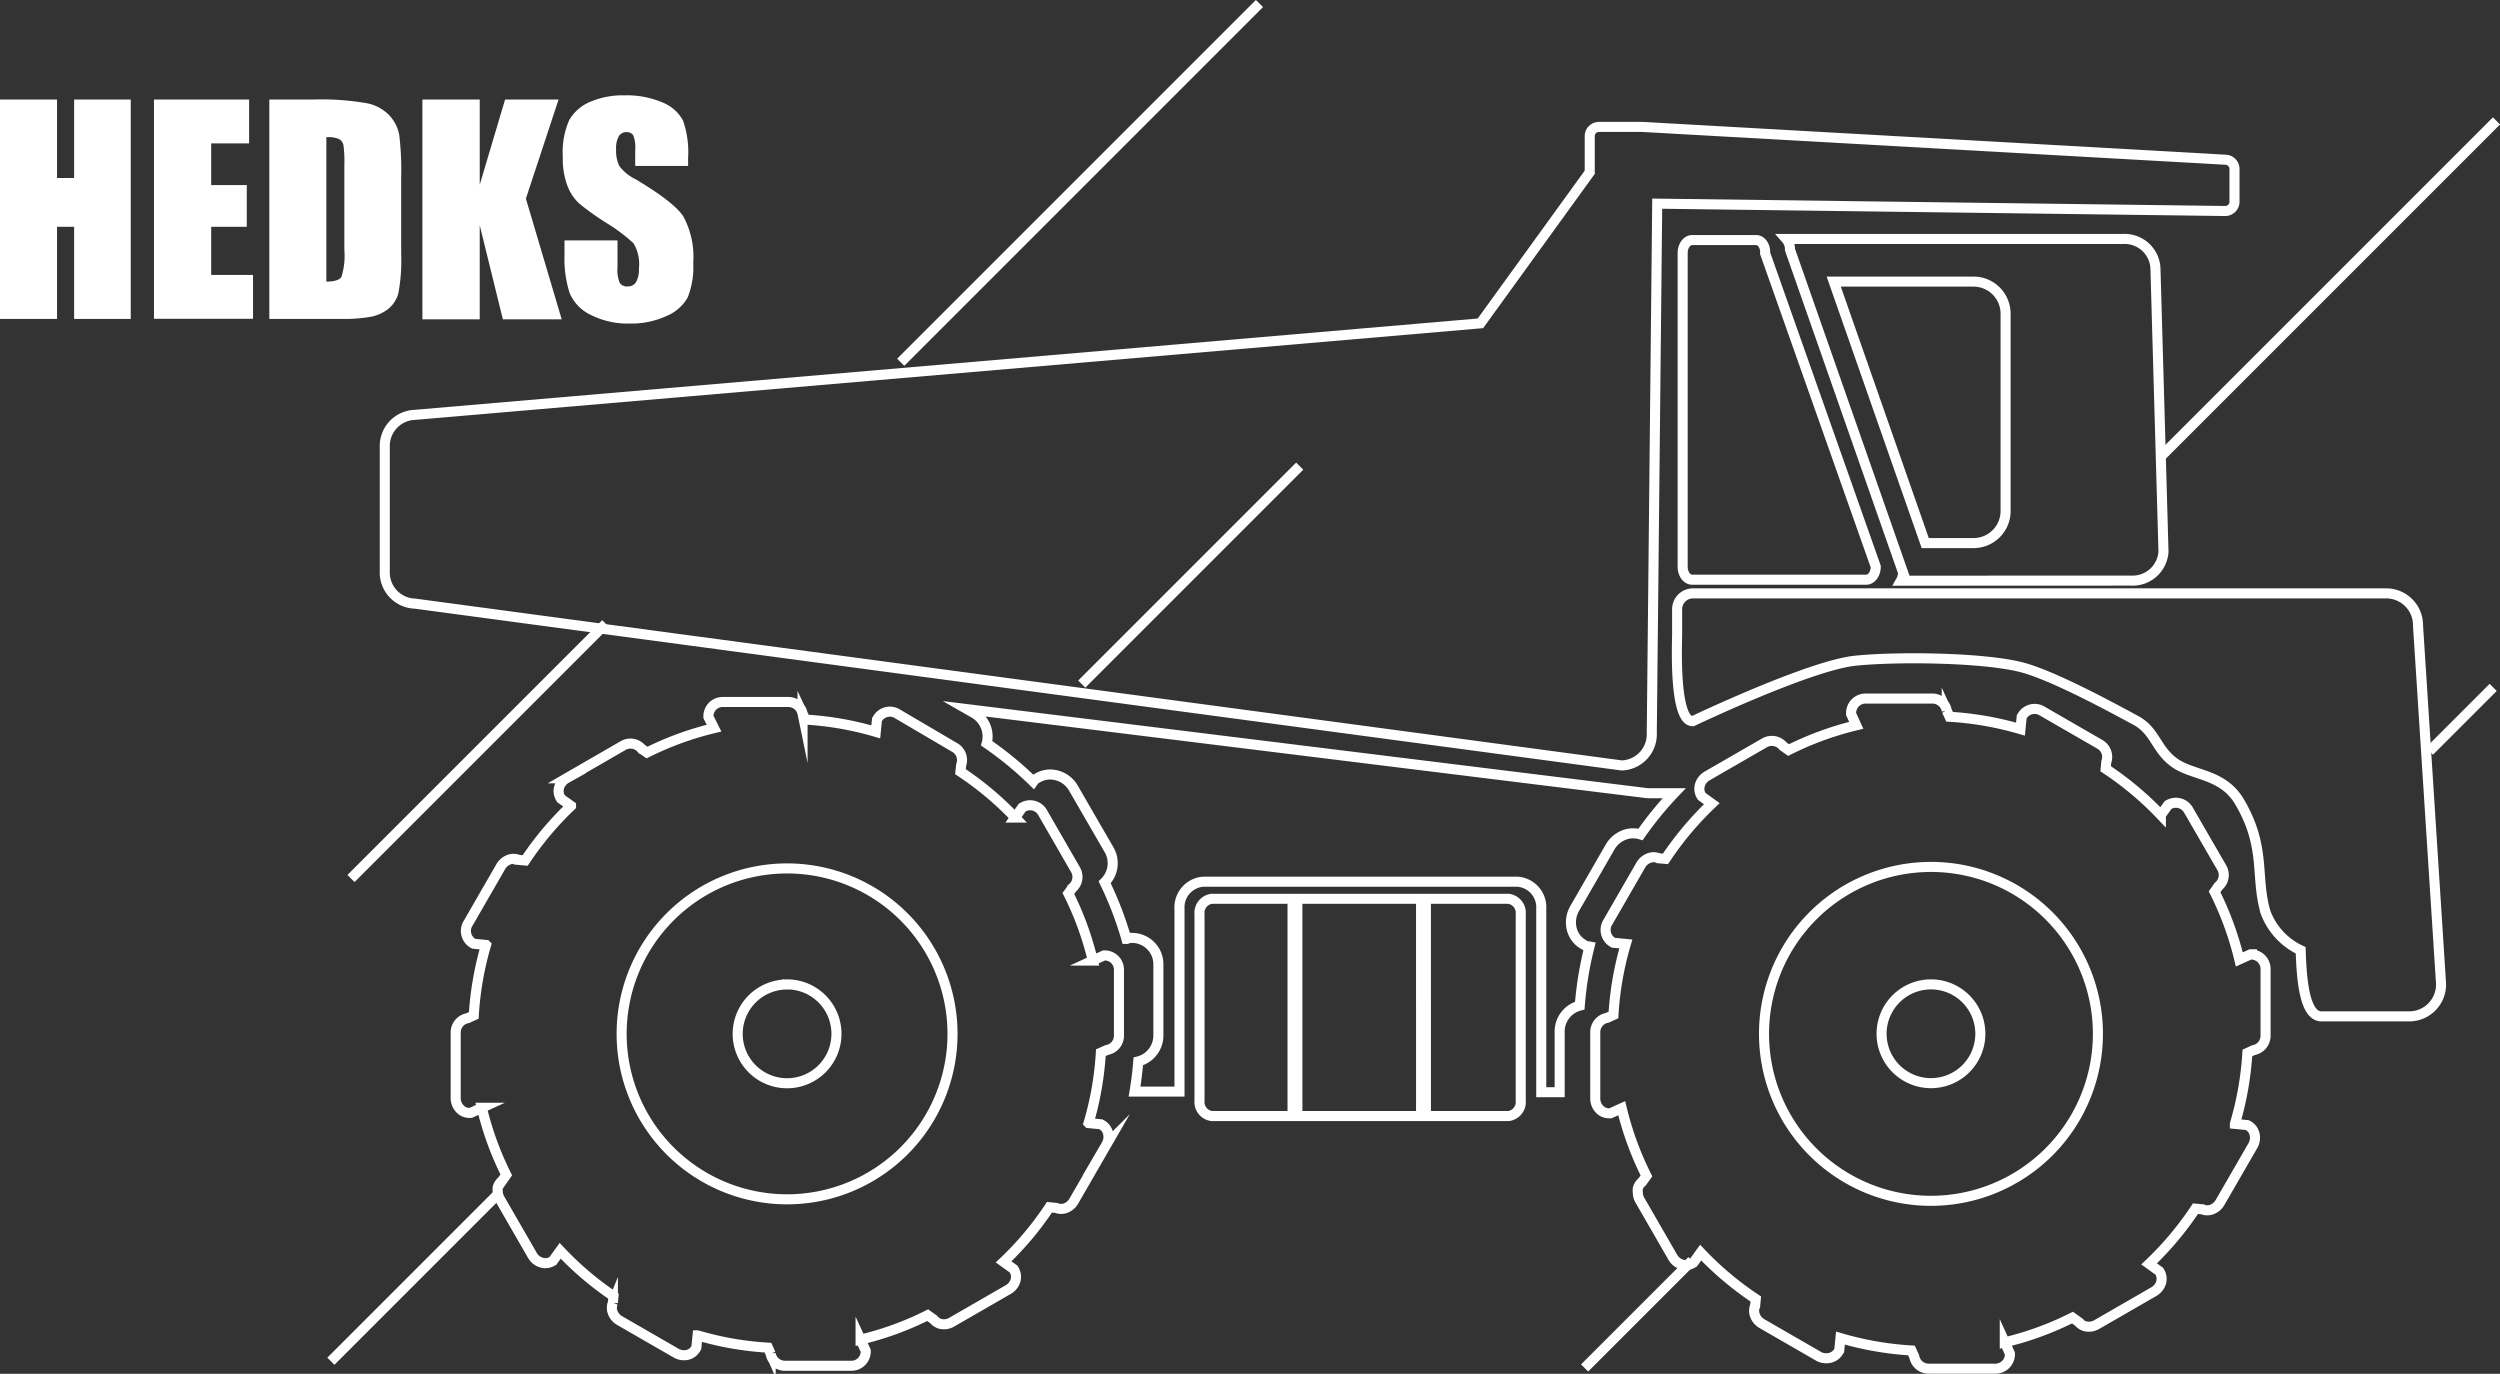 <svg xmlns="http://www.w3.org/2000/svg" viewBox="0 0 248.58 136.6"><rect x="0" y="0" width="248.58" height="136.6" fill="#333333" stroke="none"/><defs><style>.cls-1{fill:none;stroke:#fff;stroke-miterlimit:10;}.cls-2{fill:#fff;}</style></defs><title>heavy_equipment</title><g id="图层_2" data-name="图层 2"><g id="Vector_Graphics" data-name="Vector Graphics"><path class="cls-1" d="M109.57,111.85l-.11-.06-1.22-.12a31.31,31.31,0,0,0,1.22-7l.61-.27a1.44,1.44,0,0,0,1.19-1.46V96.46A1.42,1.42,0,0,0,109.9,95h-.13l-1.11.51a30.94,30.94,0,0,0-2.43-6.67l.39-.54a1.44,1.44,0,0,0,.3-1.86l-3.24-5.62a1.42,1.42,0,0,0-1.91-.59l-.12.06-.71,1a31.59,31.59,0,0,0-5.44-4.56l.07-.66a1.44,1.44,0,0,0-.67-1.76L89.27,71a1.42,1.42,0,0,0-2,.44l-.07.11-.12,1.22a31.32,31.32,0,0,0-7-1.22l-.28-.6A1.44,1.44,0,0,0,78.4,69.8H71.92a1.42,1.42,0,0,0-1.48,1.36v.13L71,72.4a31.11,31.11,0,0,0-6.67,2.43l-.54-.38a1.44,1.44,0,0,0-1.86-.3l-5.61,3.24a1.54,1.54,0,0,0-.73.92,1.3,1.3,0,0,0,.13,1l.06.11,1,.71a31.83,31.83,0,0,0-4.56,5.43l-.65-.06a1.3,1.3,0,0,0-.84-.06,1.56,1.56,0,0,0-.93.72l-3.24,5.62a1.43,1.43,0,0,0,.44,2l.11.06,1.22.12a31.34,31.34,0,0,0-1.22,7l-.61.28a1.44,1.44,0,0,0-1.19,1.46v6.48a1.55,1.55,0,0,0,.44,1.09,1.29,1.29,0,0,0,.92.39h.13l1.11-.51a31.11,31.11,0,0,0,2.43,6.67l-.42.6a1.25,1.25,0,0,0-.43.64,1.35,1.35,0,0,0,0,.37,1.61,1.61,0,0,0,.21.78l3.24,5.62a1.53,1.53,0,0,0,.93.72,1.3,1.3,0,0,0,1-.12l.11-.06.72-1A31.22,31.22,0,0,0,61,128.88l-.06.65a1.36,1.36,0,0,0-.06.84,1.57,1.57,0,0,0,.72.93l5.62,3.24a1.56,1.56,0,0,0,1.16.17,1.32,1.32,0,0,0,.8-.61l.06-.11.12-1.21a31.19,31.19,0,0,0,7,1.22l.27.61a1.44,1.44,0,0,0,1.46,1.19H84.6a1.42,1.42,0,0,0,1.48-1.36v-.13l-.51-1.11a30.78,30.78,0,0,0,6.67-2.43l.6.43a1.31,1.31,0,0,0,.64.43,1.54,1.54,0,0,0,1.16-.17l5.62-3.24a1.55,1.55,0,0,0,.72-.92,1.32,1.32,0,0,0-.13-1l-.06-.11-1-.72a31.29,31.29,0,0,0,4.56-5.43l.65.06a1.3,1.3,0,0,0,.85.06,1.56,1.56,0,0,0,.92-.73l3.24-5.61a1.54,1.54,0,0,0,.16-1.16A1.29,1.29,0,0,0,109.57,111.85Zm-31.31,7.4A16.45,16.45,0,1,1,94.71,102.8,16.45,16.45,0,0,1,78.26,119.25Zm0-21.36a4.91,4.91,0,1,0,4.91,4.91A4.91,4.91,0,0,0,78.26,97.88Zm145.65-3h-.13l-1.12.51a31.43,31.43,0,0,0-2.46-6.73l.39-.55a1.45,1.45,0,0,0,.31-1.87l-3.28-5.67a1.44,1.44,0,0,0-1.93-.6l-.11.06-.72,1a31.77,31.77,0,0,0-5.49-4.6l.06-.67a1.45,1.45,0,0,0-.67-1.78l-5.67-3.27a1.44,1.44,0,0,0-2,.44l-.07.11-.12,1.23a31.6,31.6,0,0,0-7.05-1.23l-.28-.61a1.45,1.45,0,0,0-1.47-1.2h-6.55a1.44,1.44,0,0,0-1.49,1.37V71l.51,1.12a31.4,31.4,0,0,0-6.73,2.46l-.55-.39a1.45,1.45,0,0,0-1.87-.31l-5.67,3.27a1.55,1.55,0,0,0-.73.93,1.31,1.31,0,0,0,.12,1l.07.11,1,.72a31.93,31.93,0,0,0-4.61,5.49l-.66-.06a1.31,1.31,0,0,0-.85-.06,1.57,1.57,0,0,0-.94.73l-3.27,5.67a1.44,1.44,0,0,0,.44,2l.11.06,1.23.12a31.38,31.38,0,0,0-1.23,7.06l-.61.28a1.45,1.45,0,0,0-1.2,1.47v6.54a1.56,1.56,0,0,0,.44,1.1,1.3,1.3,0,0,0,.93.39h.13l1.13-.51a31.26,31.26,0,0,0,2.46,6.73l-.43.6a1.28,1.28,0,0,0-.43.65,1.44,1.44,0,0,0,0,.38,1.6,1.6,0,0,0,.21.79l3.27,5.67a1.53,1.53,0,0,0,.93.73,1.31,1.31,0,0,0,1-.12l.12-.07.72-1a31.63,31.63,0,0,0,5.48,4.61l-.06.66a1.31,1.31,0,0,0-.06.85,1.57,1.57,0,0,0,.73.94l5.67,3.27A1.56,1.56,0,0,0,182,135a1.33,1.33,0,0,0,.81-.61l.07-.11.12-1.23a31.5,31.5,0,0,0,7.06,1.23l.28.61a1.45,1.45,0,0,0,1.47,1.2h6.55a1.44,1.44,0,0,0,1.49-1.37v-.13l-.51-1.12a31.11,31.11,0,0,0,6.73-2.46l.6.43a1.32,1.32,0,0,0,.65.43,1.55,1.55,0,0,0,1.17-.17l5.67-3.27a1.57,1.57,0,0,0,.73-.93,1.32,1.32,0,0,0-.13-1l-.07-.11-1-.72a31.75,31.75,0,0,0,4.61-5.49l.66.06a1.3,1.3,0,0,0,.85.06,1.57,1.57,0,0,0,.93-.73l3.27-5.66a1.57,1.57,0,0,0,.16-1.17,1.32,1.32,0,0,0-.61-.81l-.11-.06-1.23-.12a31.44,31.44,0,0,0,1.24-7.05l.61-.28a1.46,1.46,0,0,0,1.2-1.47V96.4A1.44,1.44,0,0,0,223.91,94.91ZM192,119.4a16.6,16.6,0,1,1,16.6-16.6A16.61,16.61,0,0,1,192,119.4Zm0-21.52a4.91,4.91,0,1,0,4.91,4.91A4.91,4.91,0,0,0,192,97.88Zm19.9-40.15a3.07,3.07,0,0,0,3.22-2.89l-.8-28.19a3.07,3.07,0,0,0-3.22-2.89H177.6a1.54,1.54,0,0,1,.38,1.06l11.24,32.09a1.62,1.62,0,0,1-.21.83ZM182.33,28h13.87a3.19,3.19,0,0,1,3.22,3.17V50.88A3.19,3.19,0,0,1,196.19,54h-4.76ZM164.24,72.88l.54-52.63,56.47.73a.92.92,0,0,0,.93-.91V16.81a.92.92,0,0,0-.92-.93l-57.94-3.26-.21,0H159a.92.92,0,0,0-.93.91v3.38a.9.9,0,0,0,0,.22L147.2,32.15,41.26,41.25a3.1,3.1,0,0,0-3,3.22V56.8a3.1,3.1,0,0,0,3,3.22l120,16.09A3.1,3.1,0,0,0,164.24,72.88Zm76.19-10.66A3.17,3.17,0,0,0,237.31,59h-69a1.58,1.58,0,0,0-1.55,1.61V63c0,.89-.35,8.71,1.55,8.71,0,0,11.47-5.47,16.05-6,3.77-.42,12.59-.39,16.62.63,3,.77,8.47,3.71,11.35,5.27,2,1.07,2,2.85,3.84,4.2s4.84,1.07,6.52,3.93c2.68,4.56,1.52,7.42,2.59,11a6.79,6.79,0,0,0,3.48,3.75c.09,2.77.35,6.57,2.07,6.57h8.78a3.17,3.17,0,0,0,3.11-3.22ZM174.62,23.87h-6.37c-.52,0-.94.58-.94,1.3V56.34c0,.72.42,1.3.94,1.3h17.32c.52,0,.94-.59.94-1.3l-11-31.16C175.56,24.46,175.13,23.87,174.62,23.87ZM150,89.37H120.48a1.41,1.41,0,0,0-1.21,1.54v18.52a1.41,1.41,0,0,0,1.21,1.54H150a1.41,1.41,0,0,0,1.21-1.54V90.91A1.41,1.41,0,0,0,150,89.37Zm-21,20.9h-.48V89.82H129Zm12.78,0h-.48V89.82h.48Zm16.22-16.17h0l-.24,0-.2-.12-.12-.07a2.47,2.47,0,0,1-1.15-1.51,2.76,2.76,0,0,1,.29-2.08l3.51-6.09a2.75,2.75,0,0,1,1.66-1.29,2.49,2.49,0,0,1,.64-.08,2.53,2.53,0,0,1,.73.11,35.25,35.25,0,0,1,3.35-4.1h-2.65L96.15,70.51l.7.4a2.67,2.67,0,0,1,1.26,3,35.05,35.05,0,0,1,4.63,3.81l0,0,.14-.2.21-.12.12-.07a2.48,2.48,0,0,1,1.22-.32,2.69,2.69,0,0,1,2.31,1.37l3.53,6.1a2.66,2.66,0,0,1-.43,3.25A34.63,34.63,0,0,1,112,93.36l.05,0,.21-.1h.37a2.62,2.62,0,0,1,2.55,2.67v7a2.66,2.66,0,0,1-2,2.61c-.08,1-.2,2-.37,3h4.47V90.37a2.55,2.55,0,0,1,2.36-2.7H150.9a2.55,2.55,0,0,1,2.35,2.7V108.6h1.83v-6a2.66,2.66,0,0,1,2-2.61A35,35,0,0,1,158.05,94.11Z"/><line class="cls-1" x1="89.56" y1="36.02" x2="125.23" y2="0.35"/><line class="cls-1" x1="60.23" y1="62.02" x2="34.9" y2="87.35"/><line class="cls-1" x1="214.9" y1="45.35" x2="248.23" y2="12.02"/><line class="cls-1" x1="107.56" y1="68.02" x2="129.23" y2="46.35"/><line class="cls-1" x1="168.23" y1="125.35" x2="157.56" y2="136.02"/><line class="cls-1" x1="241.56" y1="74.69" x2="247.9" y2="68.35"/><line class="cls-1" x1="49.56" y1="118.69" x2="32.9" y2="135.35"/><path class="cls-2" d="M13,9.9V31.71H7.37V22.55H5.67v9.16H0V9.9H5.67v7.8h1.7V9.9Z"/><path class="cls-2" d="M15.31,9.9h9.46v4.36H21V18.4h3.54v4.15H21v4.79h4.16v4.36H15.31Z"/><path class="cls-2" d="M26.78,9.9H31a26.45,26.45,0,0,1,5.56.38,4.26,4.26,0,0,1,2.2,1.24,3.92,3.92,0,0,1,.94,1.92,29,29,0,0,1,.19,4.15v7.64a17.71,17.71,0,0,1-.28,3.93,3,3,0,0,1-1,1.55,4,4,0,0,1-1.7.78,15.34,15.34,0,0,1-3,.22H26.78Zm5.67,3.73V28q1.23,0,1.51-.49a7.2,7.2,0,0,0,.28-2.67V16.34a11.34,11.34,0,0,0-.09-1.9.9.9,0,0,0-.43-.61A2.79,2.79,0,0,0,32.45,13.64Z"/><path class="cls-2" d="M55.54,9.9l-3.25,9.85,3.56,12H50l-2.3-9.35v9.35H42V9.9H47.7v8.47L50.22,9.9Z"/><path class="cls-2" d="M68.42,16.5H63.16V14.89a3.17,3.17,0,0,0-.2-1.44.74.74,0,0,0-.67-.31.86.86,0,0,0-.77.42,2.42,2.42,0,0,0-.26,1.27,3.58,3.58,0,0,0,.3,1.64,4.27,4.27,0,0,0,1.6,1.33q3.79,2.25,4.77,3.69a8.46,8.46,0,0,1,1,4.65,8.15,8.15,0,0,1-.55,3.43,4.27,4.27,0,0,1-2.11,1.85,8.33,8.33,0,0,1-3.64.75,8.13,8.13,0,0,1-3.89-.86,4.23,4.23,0,0,1-2.11-2.2,11.27,11.27,0,0,1-.5-3.78V23.9h5.27v2.65a3.49,3.49,0,0,0,.22,1.58.86.86,0,0,0,.79.35.92.92,0,0,0,.84-.44,2.54,2.54,0,0,0,.28-1.32A4.09,4.09,0,0,0,63,24.2a16.79,16.79,0,0,0-2.65-2,25.91,25.91,0,0,1-2.8-2,4.74,4.74,0,0,1-1.14-1.75,7.69,7.69,0,0,1-.45-2.85,7.92,7.92,0,0,1,.64-3.66,4.3,4.3,0,0,1,2.07-1.81,8.24,8.24,0,0,1,3.45-.65,9,9,0,0,1,3.76.71A4,4,0,0,1,67.92,12a9.53,9.53,0,0,1,.5,3.68Z"/></g></g></svg>